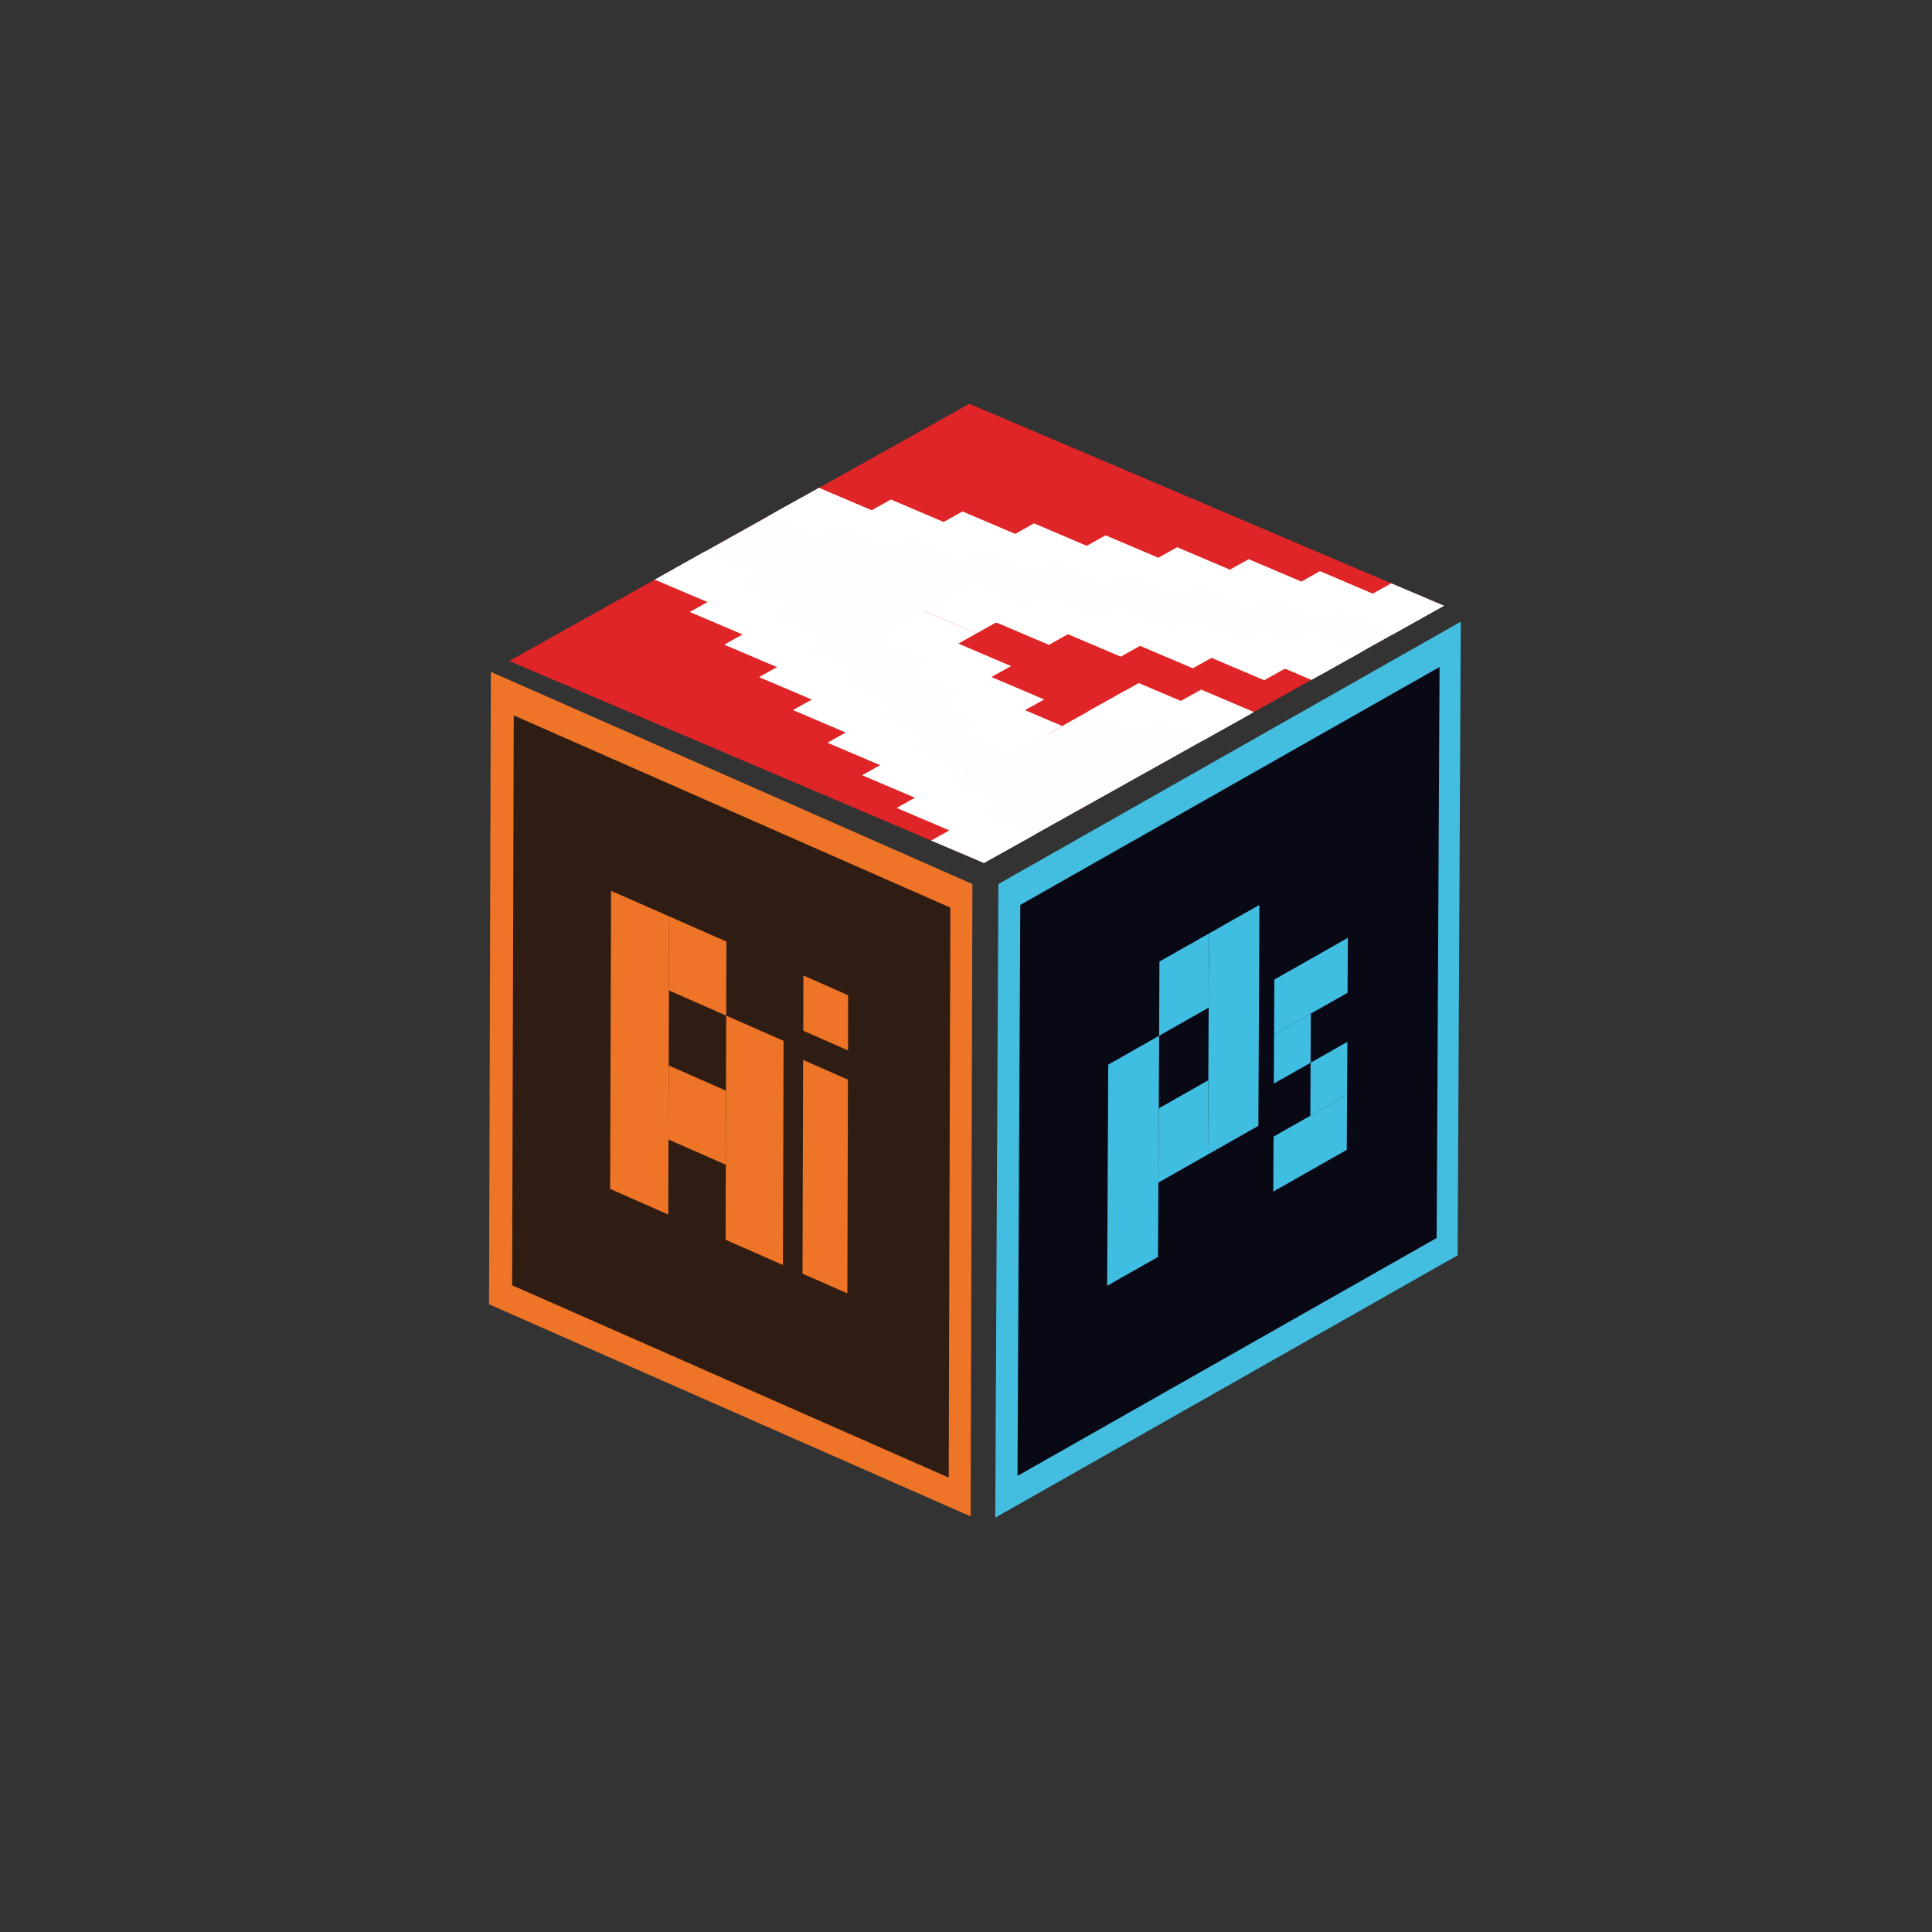 <svg id="图层_1" data-name="图层 1" xmlns="http://www.w3.org/2000/svg" viewBox="0 0 227.55 227.55"><rect x="0" y="0" width="227.55" height="227.55" fill="#333333" stroke="none"/><defs><style>.cls-1{fill:#ee7427;}.cls-2{fill:#2f1d13;}.cls-3{fill:#43bee0;}.cls-4{fill:#090815;}.cls-5{fill:#40bee2;}.cls-6{fill:#df2527;}.cls-7{fill:#fcfdfd;}.cls-8{fill:#fff;}.cls-9{fill:none;}</style></defs><title>final plan icon2</title><g id="_编组_3" data-name="&lt;编组&gt;"><g id="_编组_4" data-name="&lt;编组&gt;"><polygon id="_路径_" data-name="&lt;路径&gt;" class="cls-1" points="114.32 178.6 57.6 153.62 57.81 79.13 114.53 104.12 114.32 178.6"/><polygon id="_路径_2" data-name="&lt;路径&gt;" class="cls-2" points="111.74 174.03 60.32 151.38 60.51 84.26 111.93 106.9 111.74 174.03"/><polygon id="_路径_3" data-name="&lt;路径&gt;" class="cls-1" points="78.71 143.05 71.86 140.03 71.97 104.92 78.81 107.93 78.71 143.05"/><polygon id="_路径_4" data-name="&lt;路径&gt;" class="cls-1" points="99.8 152.33 94.52 150.01 94.59 124.84 99.87 127.16 99.8 152.33"/><polygon id="_路径_5" data-name="&lt;路径&gt;" class="cls-1" points="99.88 123.72 94.61 121.4 94.62 114.89 99.89 117.22 99.88 123.72"/><polygon id="_路径_6" data-name="&lt;路径&gt;" class="cls-1" points="85.48 137.18 78.73 134.21 78.76 125.49 85.51 128.46 85.48 137.18"/><polygon id="_路径_7" data-name="&lt;路径&gt;" class="cls-1" points="85.53 119.62 78.78 116.65 78.81 107.93 85.56 110.9 85.53 119.62"/><polygon id="_路径_8" data-name="&lt;路径&gt;" class="cls-1" points="92.21 148.99 85.46 146.02 85.53 119.62 92.29 122.59 92.21 148.99"/></g><g id="_编组_5" data-name="&lt;编组&gt;"><polygon id="_路径_9" data-name="&lt;路径&gt;" class="cls-3" points="171.68 147.85 117.22 178.75 117.59 104.12 172.05 73.22 171.68 147.85"/><polygon id="_路径_10" data-name="&lt;路径&gt;" class="cls-4" points="169.21 145.81 119.84 173.83 120.17 106.58 169.55 78.56 169.21 145.81"/><polygon id="_路径_11" data-name="&lt;路径&gt;" class="cls-5" points="136.39 148.04 130.4 151.44 130.53 125.39 136.52 121.99 136.39 148.04"/><polygon id="_路径_12" data-name="&lt;路径&gt;" class="cls-5" points="148.21 132.6 142.27 135.97 142.4 109.94 148.33 106.58 148.21 132.6"/><polygon id="_路径_13" data-name="&lt;路径&gt;" class="cls-5" points="142.35 118.68 136.52 121.99 136.56 113.25 142.4 109.94 142.35 118.68"/><polygon id="_路径_14" data-name="&lt;路径&gt;" class="cls-5" points="158.71 116.93 150.06 121.84 150.09 115.37 158.75 110.46 158.71 116.93"/><polygon id="_路径_15" data-name="&lt;路径&gt;" class="cls-5" points="158.62 135.43 149.97 140.34 150 133.87 158.65 128.96 158.62 135.43"/><polygon id="_路径_16" data-name="&lt;路径&gt;" class="cls-5" points="158.65 128.96 154.33 131.42 154.36 125.17 158.69 122.71 158.65 128.96"/><polygon id="_路径_17" data-name="&lt;路径&gt;" class="cls-5" points="154.36 125.17 150.03 127.62 150.06 121.84 154.39 119.38 154.36 125.17"/><polygon id="_路径_18" data-name="&lt;路径&gt;" class="cls-5" points="142.27 135.97 136.44 139.28 136.48 130.54 142.31 127.23 142.27 135.97"/></g><g id="_编组_6" data-name="&lt;编组&gt;"><g id="_编组_7" data-name="&lt;编组&gt;"><polygon id="_路径_19" data-name="&lt;路径&gt;" class="cls-6" points="170.07 71.34 115.88 101.64 59.97 77.85 114.17 47.56 170.07 71.34"/><polygon id="_路径_20" data-name="&lt;路径&gt;" class="cls-7" points="79.38 67.01 94.27 58.68 170.07 71.34 155.57 79.45 108.74 71.97 123.54 86.38 132.45 81.39 147.34 84.06 115.88 101.64 79.38 67.01"/></g><polygon id="_路径_21" data-name="&lt;路径&gt;" class="cls-8" points="89.35 67.55 83.33 70.91 77.11 68.27 83.13 64.9 89.35 67.55"/><polygon id="_路径_22" data-name="&lt;路径&gt;" class="cls-8" points="102.67 60.1 96.65 63.47 90.44 60.82 96.46 57.45 102.67 60.1"/><polygon id="_路径_23" data-name="&lt;路径&gt;" class="cls-8" points="111.14 61.48 105.12 64.84 98.91 62.2 104.93 58.83 111.14 61.48"/><polygon id="_路径_24" data-name="&lt;路径&gt;" class="cls-8" points="119.57 62.88 113.55 66.25 107.34 63.6 113.36 60.24 119.57 62.88"/><polygon id="_路径_25" data-name="&lt;路径&gt;" class="cls-8" points="128 64.29 121.98 67.65 115.77 65.01 121.79 61.64 128 64.29"/><polygon id="_路径_26" data-name="&lt;路径&gt;" class="cls-8" points="136.43 65.69 130.4 69.06 124.19 66.41 130.21 63.05 136.43 65.69"/><polygon id="_路径_27" data-name="&lt;路径&gt;" class="cls-8" points="144.85 67.09 138.83 70.46 132.62 67.82 138.64 64.45 144.85 67.09"/><polygon id="_路径_28" data-name="&lt;路径&gt;" class="cls-8" points="153.28 68.5 147.26 71.87 141.05 69.22 147.07 65.86 153.28 68.5"/><polygon id="_路径_29" data-name="&lt;路径&gt;" class="cls-8" points="161.68 69.92 155.66 73.28 149.45 70.64 155.47 67.27 161.68 69.92"/><polygon id="_路径_30" data-name="&lt;路径&gt;" class="cls-8" points="170.07 71.34 164.05 74.71 157.84 72.07 163.86 68.7 170.07 71.34"/><polygon id="_路径_31" data-name="&lt;路径&gt;" class="cls-8" points="93.47 71.36 87.45 74.72 81.24 72.08 87.26 68.72 93.47 71.36"/><polygon id="_路径_32" data-name="&lt;路径&gt;" class="cls-8" points="97.53 75.2 91.51 78.57 85.3 75.93 91.32 72.56 97.53 75.2"/><polygon id="_路径_33" data-name="&lt;路径&gt;" class="cls-8" points="101.63 79.03 95.61 82.39 89.4 79.75 95.42 76.38 101.63 79.03"/><polygon id="_路径_34" data-name="&lt;路径&gt;" class="cls-8" points="115.02 74.6 109 77.97 102.79 75.32 108.81 71.96 115.02 74.6"/><polygon id="_路径_35" data-name="&lt;路径&gt;" class="cls-8" points="121.04 71.23 115.02 74.6 108.81 71.96 114.83 68.59 121.04 71.23"/><polygon id="_路径_36" data-name="&lt;路径&gt;" class="cls-8" points="129.56 72.58 123.54 75.95 117.33 73.31 123.35 69.94 129.56 72.58"/><polygon id="_路径_37" data-name="&lt;路径&gt;" class="cls-8" points="138.02 73.97 132 77.34 125.79 74.7 131.81 71.33 138.02 73.97"/><polygon id="_路径_38" data-name="&lt;路径&gt;" class="cls-8" points="146.51 75.34 140.49 78.71 134.28 76.07 140.3 72.7 146.51 75.34"/><polygon id="_路径_39" data-name="&lt;路径&gt;" class="cls-8" points="154.92 76.75 148.9 80.12 142.69 77.48 148.71 74.11 154.92 76.75"/><polygon id="_路径_40" data-name="&lt;路径&gt;" class="cls-8" points="160.48 76.71 154.46 80.08 148.24 77.43 154.27 74.06 160.48 76.71"/><polygon id="_路径_41" data-name="&lt;路径&gt;" class="cls-8" points="119.08 78.45 113.06 81.81 106.85 79.17 112.87 75.8 119.08 78.45"/><polygon id="_路径_42" data-name="&lt;路径&gt;" class="cls-8" points="122.98 82.38 116.96 85.75 110.75 83.1 116.77 79.74 122.98 82.38"/><polygon id="_路径_43" data-name="&lt;路径&gt;" class="cls-8" points="147.68 83.86 141.66 87.23 135.45 84.58 141.47 81.22 147.68 83.86"/><polygon id="_路径_44" data-name="&lt;路径&gt;" class="cls-8" points="140.33 83.09 134.31 86.46 128.1 83.82 134.12 80.45 140.33 83.09"/><polygon id="_路径_45" data-name="&lt;路径&gt;" class="cls-8" points="125.09 85.5 119.06 88.87 112.85 86.22 118.88 82.86 125.09 85.5"/><polygon id="_路径_46" data-name="&lt;路径&gt;" class="cls-8" points="105.63 82.91 99.61 86.28 93.39 83.63 99.42 80.27 105.63 82.91"/><polygon id="_路径_47" data-name="&lt;路径&gt;" class="cls-8" points="109.69 86.76 103.67 90.12 97.45 87.48 103.47 84.11 109.69 86.76"/><polygon id="_路径_48" data-name="&lt;路径&gt;" class="cls-8" points="113.78 90.59 107.75 93.95 101.54 91.31 107.56 87.94 113.78 90.59"/><polygon id="_路径_49" data-name="&lt;路径&gt;" class="cls-8" points="117.83 94.43 111.81 97.8 105.6 95.16 111.62 91.79 117.83 94.43"/><polygon id="_路径_50" data-name="&lt;路径&gt;" class="cls-8" points="121.9 98.28 115.88 101.64 109.67 99 115.69 95.63 121.9 98.28"/></g></g><rect class="cls-9" width="227.55" height="227.55"/></svg>